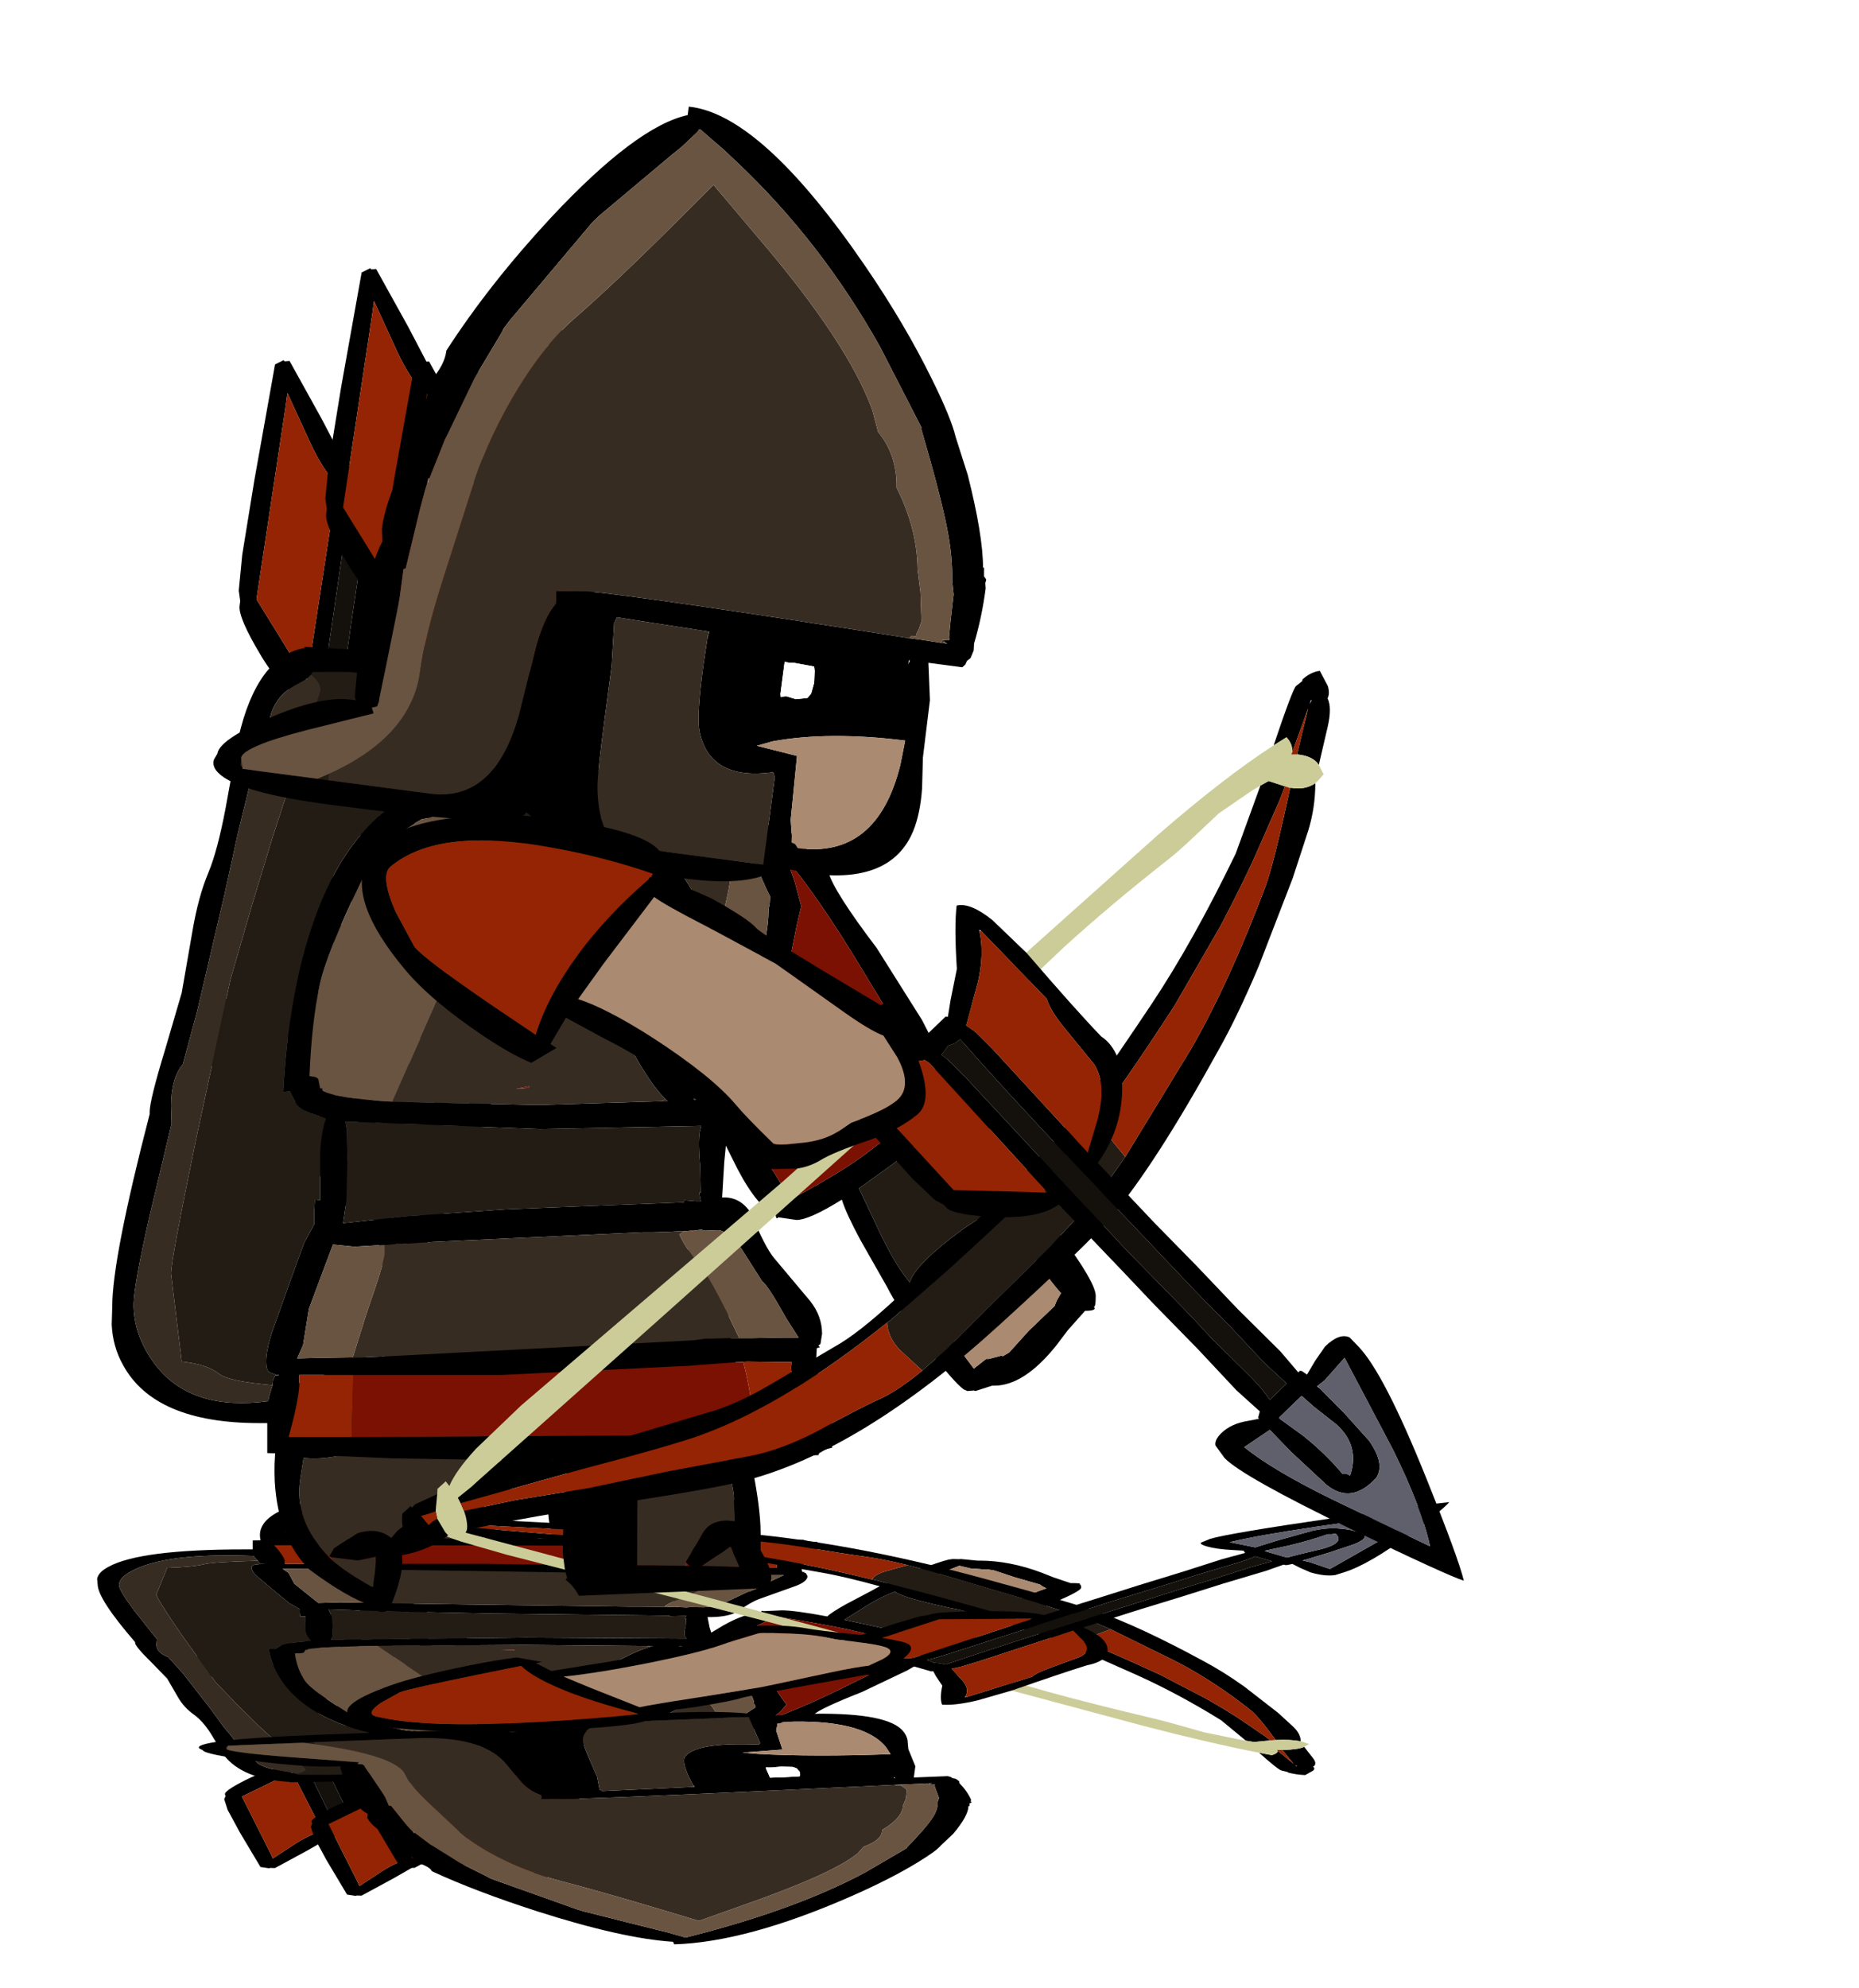 <?xml version="1.0" encoding="UTF-8" standalone="no"?>
<svg xmlns:ffdec="https://www.free-decompiler.com/flash" xmlns:xlink="http://www.w3.org/1999/xlink" ffdec:objectType="frame" height="185.9px" width="173.9px" xmlns="http://www.w3.org/2000/svg">
  <g transform="matrix(1.0, 0.0, 0.0, 1.0, 48.4, 144.85)">
    <filter id="filter0">
      <feOffset dx="3.536" dy="3.535" in="SourceGraphic" result="filterResult0"/>
      <feColorMatrix in="filterResult0" result="filterResult1" type="matrix" values="0 0 0 0 0.0,0 0 0 0 0.0,0 0 0 0 0.0,0 0 0 1 0"/>
      <feColorMatrix in="filterResult1" result="filterResult2" type="matrix" values="1 0 0 0 0,0 1 0 0 0,0 0 1 0 0,0 0 0 0.297 0"/>
    </filter>
    <use ffdec:characterId="345" filter="url(#filter0)" height="160.5" id="shadowMC" transform="matrix(1.0, 0.0, 0.0, -0.3, -48.4, 41.053)" width="169.0" xlink:href="#sprite0"/>
    <use ffdec:characterId="201" height="34.0" transform="matrix(1.0, 0.0, 0.0, 1.0, -22.7, -28.1)" width="46.45" xlink:href="#shape0"/>
    <use ffdec:characterId="202" height="88.5" transform="matrix(-0.738, -0.096, 0.129, -0.99, -14.465, -21.102)" width="27.5" xlink:href="#shape1"/>
    <use ffdec:characterId="202" height="88.5" transform="matrix(-0.738, -0.096, 0.129, -0.99, -6.365, -29.702)" width="27.5" xlink:href="#shape1"/>
    <use ffdec:characterId="202" height="88.5" transform="matrix(-0.738, -0.096, 0.129, -0.99, -1.415, -21.052)" width="27.5" xlink:href="#shape1"/>
    <use ffdec:characterId="327" height="76.1" transform="matrix(1.0, 0.0, 0.0, 1.0, -37.95, -84.35)" width="92.05" xlink:href="#shape2"/>
    <use ffdec:characterId="346" height="15.05" transform="matrix(1.0, 0.0, 0.0, 1.0, -39.25, 3.45)" width="126.75" xlink:href="#shape6"/>
    <use ffdec:characterId="328" height="71.65" transform="matrix(0.991, 0.131, -0.131, 0.991, -19.693, -139.6)" width="69.5" xlink:href="#shape3"/>
    <use ffdec:characterId="329" height="117.95" transform="matrix(0.672, 0.738, -0.738, 0.672, 74.726, -82.475)" width="25.6" xlink:href="#shape4"/>
    <use ffdec:characterId="202" height="88.5" transform="matrix(-0.585, 0.564, -0.626, -0.648, 96.722, -4.908)" width="27.5" xlink:href="#shape1"/>
    <use ffdec:characterId="298" height="51.75" transform="matrix(0.765, -0.642, 0.642, 0.765, -17.258, -62.203)" width="32.7" xlink:href="#shape5"/>
  </g>
  <defs>
    <g id="sprite0" transform="matrix(1.0, 0.0, 0.0, 1.0, 43.5, 144.85)">
      <use ffdec:characterId="201" height="34.0" transform="matrix(1.0, 0.0, 0.0, 1.0, -22.7, -28.1)" width="46.45" xlink:href="#shape0"/>
      <use ffdec:characterId="202" height="88.5" transform="matrix(-0.738, -0.096, 0.129, -0.99, -14.465, -21.102)" width="27.5" xlink:href="#shape1"/>
      <use ffdec:characterId="202" height="88.5" transform="matrix(-0.738, -0.096, 0.129, -0.99, -6.365, -29.702)" width="27.5" xlink:href="#shape1"/>
      <use ffdec:characterId="202" height="88.5" transform="matrix(-0.738, -0.096, 0.129, -0.99, -1.415, -21.052)" width="27.5" xlink:href="#shape1"/>
      <use ffdec:characterId="327" height="76.1" transform="matrix(1.0, 0.0, 0.0, 1.0, -37.95, -84.35)" width="92.05" xlink:href="#shape2"/>
      <use ffdec:characterId="328" height="71.65" transform="matrix(0.991, 0.131, -0.131, 0.991, -19.693, -139.6)" width="69.5" xlink:href="#shape3"/>
      <use ffdec:characterId="329" height="117.95" transform="matrix(0.672, 0.738, -0.738, 0.672, 74.726, -82.475)" width="25.6" xlink:href="#shape4"/>
      <use ffdec:characterId="202" height="88.5" transform="matrix(-0.585, 0.564, -0.626, -0.648, 96.722, -4.908)" width="27.5" xlink:href="#shape1"/>
      <use ffdec:characterId="298" height="51.75" transform="matrix(0.765, -0.642, 0.642, 0.765, -17.258, -62.203)" width="32.7" xlink:href="#shape5"/>
    </g>
    <g id="shape0" transform="matrix(1.0, 0.0, 0.0, 1.0, 29.45, 30.75)">
      <path d="M9.0 -1.05 L5.85 -1.1 4.45 -1.1 4.5 -15.45 11.75 -16.5 12.45 -16.6 12.5 -14.45 Q12.55 -13.2 12.95 -11.05 L13.5 -7.7 13.6 -5.2 Q11.5 -5.55 10.65 -4.2 L9.0 -1.4 9.0 -1.05 M-24.4 -1.9 Q-27.7 -5.3 -27.05 -9.25 L-26.75 -11.15 Q-23.95 -10.75 -18.35 -12.85 -13.25 -14.75 -12.4 -15.5 L-12.3 -15.4 -10.45 -13.35 Q-9.0 -11.9 -7.65 -11.35 L-9.6 -10.0 Q-10.1 -9.5 -11.9 -8.3 L-14.2 -6.7 Q-14.7 -6.2 -16.05 -5.45 -17.55 -4.75 -18.0 -4.3 L-18.55 -3.65 Q-19.8 -4.7 -21.7 -4.1 L-23.9 -2.7 -24.35 -1.95 -24.4 -1.9 M10.5 -1.05 L13.2 -2.85 14.0 -0.95 10.5 -1.05 M-24.15 -1.65 L-24.15 -1.85 -21.65 -1.55 -20.0 -1.9 Q-19.95 -1.05 -20.2 0.4 L-20.4 0.9 Q-23.2 -0.7 -24.15 -1.65" fill="#372c22" fill-rule="evenodd" stroke="none"/>
      <path d="M12.95 -26.5 Q12.9 -23.45 13.5 -20.7 13.9 -18.95 14.5 -17.65 14.4 -14.35 15.15 -10.65 16.0 -6.45 16.0 -4.15 L16.0 -2.5 16.2 -2.15 Q17.0 -0.8 17.0 0.1 L16.85 1.0 14.95 1.1 -1.0 1.75 Q-1.45 0.85 -2.25 0.25 L-2.1 0.1 -2.3 -0.65 -2.5 -2.2 Q-2.5 -7.45 -1.75 -12.35 L-2.0 -12.1 Q-3.15 -10.95 -10.25 -6.35 L-13.55 -3.65 Q-15.4 -2.4 -17.55 -2.05 -17.3 -0.3 -18.75 3.05 -19.45 3.55 -20.45 2.85 L-20.45 2.65 Q-22.7 1.9 -26.2 -0.7 -29.15 -3.65 -29.45 -8.95 -29.6 -12.5 -28.75 -14.35 L-28.7 -15.0 -28.6 -15.4 -28.85 -15.65 -28.6 -15.7 -28.15 -17.65 -26.9 -18.3 -26.3 -18.3 -24.75 -18.95 -22.7 -19.4 Q-19.2 -20.1 -17.0 -22.3 L-15.95 -22.65 Q-12.55 -25.45 -9.55 -26.65 -3.2 -29.1 1.3 -24.6 L1.55 -24.35 Q3.4 -28.25 5.9 -29.95 8.6 -31.75 10.8 -29.6 L12.95 -26.5 M9.0 -1.4 L10.65 -4.2 Q11.5 -5.55 13.6 -5.2 L13.5 -7.7 12.95 -11.05 Q12.55 -13.2 12.5 -14.45 L12.45 -16.6 11.75 -16.5 4.5 -15.45 4.45 -1.1 5.85 -1.1 9.0 -1.05 9.05 -1.05 9.35 -1.05 9.0 -1.4 M10.5 -1.05 L14.0 -0.95 13.2 -2.85 10.5 -1.05 M-12.4 -15.5 Q-13.25 -14.75 -18.35 -12.85 -23.95 -10.75 -26.75 -11.15 L-27.05 -9.25 Q-27.7 -5.3 -24.4 -1.9 L-24.15 -1.65 Q-23.2 -0.7 -20.4 0.9 -20.35 0.85 -20.25 0.95 L-20.2 0.4 Q-19.95 -1.05 -20.0 -1.9 L-21.65 -1.55 -24.15 -1.85 Q-24.25 -1.85 -24.35 -1.95 L-23.9 -2.7 -21.7 -4.1 Q-19.8 -4.7 -18.55 -3.65 L-18.0 -4.3 Q-17.55 -4.75 -16.05 -5.45 -14.7 -6.2 -14.2 -6.7 L-11.9 -8.3 Q-10.1 -9.5 -9.6 -10.0 L-7.65 -11.35 Q-9.0 -11.9 -10.45 -13.35 L-12.3 -15.4 -12.35 -15.55 -12.4 -15.5" fill="#000000" fill-rule="evenodd" stroke="none"/>
      <path d="M9.0 -1.05 L9.0 -1.4 9.05 -1.05 9.0 -1.05" fill="#5b6171" fill-rule="evenodd" stroke="none"/>
    </g>
    <g id="shape1" transform="matrix(1.0, 0.0, 0.0, 1.0, 13.75, 44.25)">
      <path d="M-3.2 -19.55 L-3.2 -19.6 -3.25 -23.1 -3.1 -26.95 Q-2.6 -29.85 -0.75 -30.25 3.5 -30.5 3.95 -27.2 L4.25 -22.2 4.25 -19.0 7.75 -18.45 Q7.25 -22.15 4.7 -28.55 L0.3 -39.25 Q-2.05 -35.85 -4.35 -29.4 L-7.7 -19.0 -4.25 -19.25 -3.2 -19.15 -3.15 -19.15 -3.2 -19.55 M1.45 -27.75 L1.25 -28.2 Q-1.95 -26.7 -1.7 -23.4 L-1.25 -20.45 -1.1 -18.75 2.45 -18.75 2.55 -18.85 1.95 -21.9 Q1.55 -24.75 1.75 -27.5 L1.45 -27.75 M5.45 -32.3 Q10.25 -20.5 10.25 -17.85 L10.0 -16.25 Q9.65 -15.75 8.5 -15.75 6.95 -15.75 5.35 -16.75 L4.25 -17.4 4.25 -17.25 3.6 -16.9 3.85 -13.65 3.75 -7.75 3.8 -1.2 3.75 3.5 3.7 13.05 Q6.45 13.4 9.8 16.55 13.25 19.8 13.25 20.9 L13.25 21.35 13.6 22.3 13.75 25.65 13.45 32.75 12.75 43.75 11.75 44.25 11.6 44.15 11.0 44.25 6.05 39.25 2.1 35.05 1.75 35.25 -1.95 35.25 -2.1 35.1 -2.1 35.05 -3.65 36.1 -6.7 38.0 Q-9.9 41.4 -11.75 42.75 -13.15 42.0 -13.55 39.05 L-13.75 34.15 Q-13.25 26.3 -13.25 22.55 -13.9 19.85 -10.6 16.95 -7.4 14.1 -2.85 13.35 L-2.75 4.75 -2.8 -1.45 -2.75 -7.7 -2.9 -13.9 -2.7 -16.75 -2.95 -16.75 -3.1 -16.9 -3.25 -17.55 -5.05 -17.1 -7.0 -16.75 Q-9.3 -16.75 -9.75 -17.85 L-9.75 -19.15 Q-9.75 -22.95 -4.9 -33.75 -1.05 -42.3 0.25 -44.25 1.15 -42.8 5.45 -32.3 M1.85 -16.75 L-0.85 -16.75 -0.65 -13.65 -0.75 -7.75 Q-0.65 -5.45 -0.7 -1.2 L-0.75 3.5 -0.85 15.2 Q-1.0 26.05 -1.35 32.5 L-0.55 32.6 0.2 32.9 0.9 32.75 1.45 32.7 1.3 31.9 1.25 29.4 1.75 4.75 1.7 -1.45 Q1.65 -5.2 1.75 -7.7 L1.6 -13.9 Q1.6 -15.55 1.85 -16.75 M3.85 14.9 L3.65 14.75 3.65 15.2 3.1 32.95 3.25 33.5 Q5.0 34.45 7.05 36.85 L10.75 41.25 10.75 40.15 11.25 21.8 11.25 21.7 8.35 19.05 3.85 14.9 M-11.6 39.2 Q-10.2 37.15 -7.4 35.5 L-2.95 33.1 -3.2 31.9 -3.25 29.4 -2.85 14.85 -5.8 16.35 Q-9.95 18.45 -10.45 21.05 L-10.85 25.4 Q-11.05 28.05 -11.75 29.3 L-11.75 39.05 -11.7 39.3 -11.6 39.2" fill="#000000" fill-rule="evenodd" stroke="none"/>
      <path d="M-3.2 -19.15 L-4.25 -19.25 -7.7 -19.0 -4.35 -29.4 Q-2.05 -35.85 0.3 -39.25 L4.7 -28.55 Q7.25 -22.15 7.75 -18.45 L4.25 -19.0 4.25 -22.2 3.95 -27.2 Q3.5 -30.5 -0.75 -30.25 -2.6 -29.85 -3.1 -26.95 L-3.25 -23.1 -3.2 -19.6 -3.2 -19.55 -3.2 -19.15 M1.45 -27.75 L1.75 -27.5 Q1.55 -24.75 1.95 -21.9 L2.55 -18.85 2.45 -18.75 -1.1 -18.75 -1.25 -20.45 -1.7 -23.4 Q-1.95 -26.7 1.25 -28.2 L1.45 -27.75" fill="#60606c" fill-rule="evenodd" stroke="none"/>
      <path d="M1.85 -16.75 Q1.6 -15.55 1.6 -13.9 L1.75 -7.7 Q1.65 -5.2 1.7 -1.45 L1.75 4.75 1.25 29.4 1.3 31.9 1.45 32.7 0.9 32.75 0.2 32.9 -0.55 32.6 -1.35 32.5 Q-1.0 26.05 -0.85 15.2 L-0.75 3.5 -0.7 -1.2 Q-0.65 -5.45 -0.75 -7.75 L-0.65 -13.65 -0.85 -16.75 1.85 -16.75" fill="#14100c" fill-rule="evenodd" stroke="none"/>
      <path d="M3.65 15.2 L3.85 14.9 8.35 19.05 11.25 21.7 11.25 21.8 10.75 40.15 10.75 41.25 7.05 36.85 Q5.0 34.45 3.25 33.5 L3.1 32.95 3.65 15.2 M-11.75 39.05 L-11.75 29.3 Q-11.05 28.05 -10.85 25.4 L-10.45 21.05 Q-9.95 18.45 -5.8 16.35 L-2.85 14.85 -3.25 29.4 -3.2 31.9 -2.95 33.1 -7.4 35.5 Q-10.2 37.15 -11.6 39.2 L-11.75 39.05" fill="#942403" fill-rule="evenodd" stroke="none"/>
    </g>
    <g id="shape2" transform="matrix(1.0, 0.0, 0.0, 1.0, 46.0, 38.05)">
      <path d="M2.45 -26.0 L6.45 -25.95 7.35 -25.75 9.85 -24.45 15.25 -21.35 Q16.2 -21.75 17.85 -20.4 L21.05 -16.95 Q21.6 -15.1 25.55 -9.9 L29.8 -3.15 32.75 2.6 33.4 3.2 33.75 3.25 Q34.0 3.35 34.05 3.95 L35.7 6.3 39.05 12.05 42.7 16.9 Q46.05 21.4 46.05 22.65 46.05 23.8 45.85 23.65 46.25 24.05 45.05 24.05 L43.45 25.85 42.35 27.3 Q39.35 31.05 36.55 31.05 L36.35 31.05 34.8 31.55 34.65 31.5 34.05 31.55 33.7 31.4 Q32.75 30.7 30.3 27.5 27.4 23.6 26.55 21.85 L24.05 17.45 Q22.7 14.95 22.3 13.65 19.25 15.55 18.05 15.55 L16.35 15.3 Q16.15 15.6 16.1 15.0 14.5 14.5 12.55 10.8 L11.45 8.6 11.3 10.15 11.1 13.45 Q12.75 13.35 13.75 14.85 15.15 18.15 15.95 19.1 L19.35 23.15 Q20.45 24.55 20.45 26.2 L20.3 27.15 20.1 27.3 20.25 27.45 19.95 27.55 19.95 27.65 19.9 28.5 19.7 28.85 Q20.55 30.95 21.55 35.45 L21.55 36.2 21.35 36.6 21.4 36.85 20.55 37.05 20.4 37.25 Q20.2 37.25 20.1 37.55 L-7.2 38.05 -19.7 37.85 -31.45 37.35 -31.45 35.45 -31.45 34.55 -32.2 34.55 Q-42.0 34.55 -44.95 29.1 -45.9 27.4 -46.0 25.35 L-45.95 23.65 Q-45.95 19.15 -42.45 5.65 L-42.45 5.45 Q-42.45 4.35 -41.0 -0.4 L-39.45 -5.7 -38.45 -11.45 Q-37.9 -14.7 -36.95 -16.95 -36.1 -19.0 -35.35 -22.95 L-34.15 -29.55 Q-32.4 -37.15 -27.95 -37.95 L-27.95 -38.05 -18.85 -37.55 Q-6.95 -36.45 -6.95 -32.15 L-7.35 -29.5 -7.85 -26.9 -6.45 -26.95 -6.35 -27.2 -4.35 -27.0 -3.95 -26.95 -4.0 -26.9 2.45 -26.0 M13.45 -5.4 Q15.45 -10.1 15.45 -13.6 L15.5 -13.75 15.55 -14.05 15.6 -14.7 Q15.25 -15.35 14.85 -16.3 L14.35 -17.5 13.35 -20.0 13.15 -20.2 13.0 -20.35 12.9 -20.4 12.0 -21.0 11.65 -21.2 11.3 -21.4 10.55 -21.75 10.3 -21.9 9.7 -22.15 9.0 -22.4 8.35 -22.65 7.7 -22.85 7.6 -22.85 7.5 -22.9 7.1 -23.0 6.65 -23.1 6.15 -23.25 Q5.85 -22.95 5.2 -22.95 L5.15 -22.95 5.35 -22.3 4.05 -22.45 3.1 -22.35 3.0 -23.1 1.75 -23.25 2.9 -22.25 Q5.85 -19.5 8.65 -14.65 L10.6 -11.0 13.2 -5.3 13.3 -5.05 13.45 -5.4 M18.4 -16.6 L17.2 -18.05 17.9 -16.05 18.5 -13.8 18.1 -12.1 17.55 -9.35 17.1 -7.7 16.6 -7.5 15.45 -4.15 15.25 -3.55 15.3 -3.5 Q14.3 -1.7 14.1 0.35 L13.95 1.25 14.05 2.05 13.75 3.55 13.3 5.05 12.45 6.0 13.25 6.9 14.55 9.05 16.05 11.25 17.5 13.65 19.4 12.6 Q23.35 10.4 25.6 8.55 L29.65 5.65 31.85 4.1 Q29.3 0.6 23.7 -8.7 20.8 -13.45 18.4 -16.6 M8.65 4.3 L11.1 4.05 11.55 3.3 11.55 3.15 Q11.4 2.5 11.55 2.1 L11.85 1.5 12.0 -0.2 12.25 -1.6 Q11.2 -2.8 9.85 -6.15 L9.35 -7.4 7.05 -12.9 1.65 -20.05 Q-1.9 -24.35 -3.65 -23.45 L-3.8 -23.7 -3.85 -23.85 -6.8 -24.15 -7.15 -24.2 -7.3 -24.2 -8.45 -24.2 -10.05 -24.1 -11.75 -23.95 -12.35 -23.9 -11.95 -23.7 -11.9 -23.7 Q-9.6 -22.55 -6.85 -19.0 L-1.2 -11.15 3.35 -3.5 Q5.1 -0.45 6.8 1.75 L8.55 3.85 8.45 4.3 8.65 4.3 M42.8 22.4 Q41.0 20.4 38.3 15.85 L36.55 17.05 34.1 19.3 32.0 21.0 29.7 22.9 34.65 29.45 35.8 28.55 36.05 28.55 37.2 28.25 37.25 28.25 37.35 28.3 37.95 27.95 39.8 25.9 42.2 23.6 42.4 23.1 42.8 22.4 M25.3 15.55 Q26.85 18.95 28.05 20.6 L28.65 21.4 Q29.05 19.95 32.45 17.3 35.3 15.05 37.4 14.4 L37.05 13.75 32.85 5.75 27.1 10.3 23.9 12.6 25.3 15.55 M5.4 4.45 L6.0 4.45 5.8 4.25 Q4.35 2.85 2.4 -0.8 L-2.2 -9.4 Q-7.3 -16.45 -11.1 -20.65 L-13.45 -23.15 -13.45 -23.25 -13.45 -23.65 -13.75 -23.55 -14.6 -23.05 -14.85 -22.8 Q-15.75 -22.1 -16.9 -21.95 L-16.95 -21.95 Q-20.95 -19.75 -22.65 -16.15 -25.95 -9.3 -26.55 -6.4 -27.3 -2.9 -27.5 2.1 -26.65 2.15 -26.65 2.5 L-26.5 3.25 -26.3 3.45 Q-25.15 4.15 -19.75 4.5 L-6.05 4.8 5.4 4.45 M9.0 7.35 L9.15 6.75 -5.95 7.05 -24.15 6.35 -24.0 7.2 -23.95 9.8 -24.05 13.75 -24.35 15.85 -18.4 15.2 -9.05 14.55 7.55 13.9 7.55 13.7 8.7 13.8 9.15 13.8 9.1 13.75 8.95 13.0 9.1 13.0 9.05 10.55 Q8.85 8.45 9.0 7.35 M7.55 16.6 L7.0 16.6 6.3 16.65 4.7 16.7 3.75 16.7 -15.9 17.6 -18.9 17.8 -19.4 17.8 -20.45 17.9 -20.75 17.9 -23.3 18.05 -25.3 17.85 -26.15 20.1 -27.55 23.85 -28.1 27.25 -28.65 28.5 -26.75 28.45 -23.65 28.4 -23.5 28.4 -23.45 28.4 -22.45 28.4 -21.45 28.35 -20.15 28.3 7.6 26.85 8.45 26.8 9.55 26.65 10.05 26.65 11.8 26.6 12.7 26.6 14.05 26.6 16.95 26.55 17.05 26.55 17.8 26.55 18.25 26.55 17.1 24.75 Q15.35 21.6 14.85 21.3 L12.85 18.15 Q11.95 16.75 10.8 16.5 L9.45 16.55 9.15 16.45 8.45 16.55 8.15 16.55 7.55 16.6 M13.95 35.65 L16.55 35.55 19.35 35.55 18.55 33.3 Q17.55 30.05 17.55 29.4 L17.6 28.85 13.45 28.8 12.5 28.85 9.1 29.1 7.9 29.2 6.75 29.25 -9.55 30.05 -23.4 30.05 -28.45 30.05 -28.45 30.55 -28.45 30.85 -28.45 31.05 -28.45 31.1 Q-28.6 32.8 -29.45 35.85 L-23.5 35.85 13.95 35.65 M-26.5 13.65 L-26.5 9.25 Q-26.4 7.3 -25.95 6.05 L-27.45 5.55 Q-28.5 5.1 -28.75 4.65 L-29.35 3.5 -29.95 3.6 Q-29.5 -5.15 -27.35 -11.65 -23.8 -22.5 -15.95 -25.15 L-15.7 -25.3 -15.3 -25.45 Q-13.1 -26.45 -9.9 -26.75 L-9.95 -27.65 -9.45 -29.85 Q-8.95 -31.45 -8.95 -32.1 -8.95 -33.6 -11.55 -34.2 L-23.65 -35.7 -27.2 -35.7 -27.65 -35.15 -27.8 -35.05 -27.95 -34.95 -28.75 -34.5 Q-30.7 -33.5 -31.2 -31.4 -31.45 -30.2 -32.05 -28.5 L-32.95 -25.7 -34.2 -20.6 -35.45 -14.9 -38.0 -4.0 -39.35 1.0 Q-40.45 2.3 -40.45 4.9 L-40.4 6.55 -40.95 8.85 -42.5 15.35 Q-43.9 21.55 -43.95 23.35 L-43.95 23.45 -43.95 23.6 -43.95 23.7 Q-43.85 26.65 -41.8 29.25 -38.45 33.45 -31.35 32.5 L-31.3 32.15 -30.95 31.0 -30.95 30.95 -30.9 30.5 -30.7 30.1 -30.4 30.1 -30.35 30.05 -30.65 30.05 -30.7 30.0 -31.25 29.8 Q-31.55 29.6 -31.55 28.8 -31.55 27.5 -30.75 25.35 L-29.4 21.55 -28.0 17.7 -27.05 15.95 -27.05 14.7 -27.0 13.65 -26.9 13.65 -26.5 13.7 -26.5 13.65" fill="#000000" fill-rule="evenodd" stroke="none"/>
      <path d="M-11.9 -23.7 L-11.95 -23.7 -11.75 -23.95 -11.9 -23.7 M-26.5 13.65 L-26.5 13.7 -26.9 13.65 -26.5 13.65 M-27.65 -35.15 L-27.2 -35.7 -27.35 -35.45 -27.65 -35.15" fill="#14100c" fill-rule="evenodd" stroke="none"/>
      <path d="M2.9 -22.25 L1.75 -23.25 3.0 -23.1 3.1 -22.35 2.9 -22.25 M-6.8 -24.15 L-3.85 -23.85 -3.8 -23.7 -3.65 -23.45 Q-1.9 -24.35 1.65 -20.05 L7.05 -12.9 9.35 -7.4 9.85 -6.15 Q11.2 -2.8 12.25 -1.6 L12.0 -0.2 11.85 1.5 11.55 2.1 Q11.4 2.5 11.55 3.15 L11.55 3.3 11.1 4.05 8.65 4.3 8.55 3.85 6.8 1.75 Q5.1 -0.45 3.35 -3.5 L-1.2 -11.15 -6.85 -19.0 Q-9.6 -22.55 -11.9 -23.7 L-11.75 -23.95 -11.95 -23.7 -12.35 -23.9 -11.75 -23.95 -10.05 -24.1 -8.45 -24.2 -7.3 -24.2 -7.15 -24.2 -6.95 -24.15 -6.8 -24.15 M25.3 15.55 L23.9 12.6 27.1 10.3 32.85 5.75 37.05 13.75 37.4 14.4 Q35.3 15.05 32.45 17.3 29.05 19.95 28.65 21.4 L28.05 20.6 Q26.85 18.95 25.3 15.55 M5.4 4.45 L5.8 4.25 6.0 4.45 5.4 4.45 M9.0 7.35 Q8.85 8.45 9.05 10.55 L9.1 13.0 8.95 13.0 9.1 13.75 9.15 13.8 8.7 13.8 7.55 13.7 7.55 13.9 -9.05 14.55 -18.4 15.2 -24.35 15.85 -24.05 13.75 -23.95 9.8 -24.0 7.2 -24.15 6.35 -5.95 7.05 9.15 6.75 9.0 7.35 M-27.2 -35.7 L-23.65 -35.7 -11.55 -34.2 Q-8.95 -33.6 -8.95 -32.1 -8.95 -31.45 -9.45 -29.85 L-9.95 -27.65 -9.9 -26.75 Q-13.1 -26.45 -15.3 -25.45 L-15.7 -25.3 -15.95 -25.15 Q-23.8 -22.5 -27.35 -11.65 -29.5 -5.15 -29.95 3.6 L-29.35 3.5 -28.75 4.65 Q-28.5 5.1 -27.45 5.55 L-25.95 6.05 Q-26.4 7.3 -26.5 9.25 L-26.5 13.65 -26.9 13.65 -27.0 13.65 -27.05 14.7 -27.05 15.95 -28.0 17.7 -29.4 21.55 -30.75 25.35 Q-31.55 27.5 -31.55 28.8 -31.55 29.6 -31.25 29.8 L-30.7 30.0 -30.65 30.05 -30.35 30.05 -30.4 30.1 -30.7 30.1 -30.9 30.5 -30.95 30.95 -30.95 31.0 Q-35.05 30.65 -35.95 29.95 -37.05 29.05 -39.45 28.8 L-40.45 20.55 Q-40.45 19.35 -38.15 8.2 L-34.9 -6.9 -32.95 -13.65 -30.9 -20.4 -28.35 -28.2 -26.45 -33.95 Q-26.45 -34.8 -27.35 -35.45 L-27.2 -35.7 M-13.75 -23.55 L-13.45 -23.65 -13.45 -23.25 -13.75 -23.55" fill="#221c15" fill-rule="evenodd" stroke="none"/>
      <path d="M12.0 -21.0 L12.05 -18.4 Q12.05 -15.8 10.6 -11.0 L8.65 -14.65 Q5.85 -19.5 2.9 -22.25 L3.1 -22.35 4.05 -22.45 5.35 -22.3 5.15 -22.95 5.2 -22.95 Q5.85 -22.95 6.15 -23.25 L6.65 -23.1 7.1 -23.0 7.5 -22.9 7.6 -22.85 7.7 -22.85 8.35 -22.65 9.0 -22.4 9.7 -22.15 10.3 -21.9 10.55 -21.75 11.3 -21.4 11.65 -21.2 12.0 -21.0 M13.2 -5.3 L13.45 -5.4 13.3 -5.05 13.2 -5.3 M8.65 4.3 L8.45 4.3 8.55 3.85 8.65 4.3 M5.8 4.25 L5.4 4.45 -6.05 4.8 -19.75 4.5 -14.9 -6.5 Q-10.95 -15.5 -10.95 -18.1 -10.95 -20.1 -11.1 -20.65 -7.3 -16.45 -2.2 -9.4 L2.4 -0.8 Q4.35 2.85 5.8 4.25 M7.55 16.6 L7.1 16.9 Q7.75 18.3 8.85 19.55 9.65 20.45 11.55 24.2 L12.7 26.6 11.8 26.6 10.05 26.65 9.55 26.65 8.45 26.8 7.6 26.85 -20.15 28.3 -21.45 28.35 -22.45 28.4 -23.45 28.4 -22.15 24.25 Q-20.4 19.25 -20.45 18.55 L-20.45 17.9 -19.4 17.8 -18.9 17.8 -15.9 17.6 3.75 16.7 4.7 16.7 6.3 16.65 7.0 16.6 7.55 16.6 M-30.95 31.0 L-31.3 32.15 -31.35 32.5 Q-38.45 33.45 -41.8 29.25 -43.85 26.65 -43.95 23.7 L-43.95 23.6 -43.95 23.45 -43.95 23.35 Q-43.9 21.55 -42.5 15.35 L-40.95 8.85 -40.4 6.55 -40.45 4.9 Q-40.45 2.3 -39.35 1.0 L-38.0 -4.0 -35.45 -14.9 -34.2 -20.6 -32.95 -25.7 -32.05 -28.5 Q-31.45 -30.2 -31.2 -31.4 -30.7 -33.5 -28.75 -34.5 L-27.95 -34.95 -27.8 -35.05 -27.65 -35.15 -27.35 -35.45 Q-26.45 -34.8 -26.45 -33.95 L-28.35 -28.2 -30.9 -20.4 -32.95 -13.65 -34.9 -6.9 -38.15 8.2 Q-40.45 19.35 -40.45 20.55 L-39.45 28.8 Q-37.05 29.05 -35.95 29.95 -35.05 30.65 -30.95 31.0 M-6.95 3.05 L-8.2 3.3 -7.0 3.2 -6.95 3.05" fill="#372c22" fill-rule="evenodd" stroke="none"/>
      <path d="M42.8 22.4 L42.4 23.1 42.2 23.6 39.8 25.9 37.95 27.95 37.35 28.3 37.25 28.25 37.2 28.25 36.05 28.55 35.8 28.55 34.65 29.45 29.7 22.9 32.0 21.0 34.1 19.3 36.55 17.05 38.3 15.85 Q41.0 20.4 42.8 22.4" fill="#aa8a71" fill-rule="evenodd" stroke="none"/>
      <path d="M12.0 -21.0 L12.9 -20.4 13.0 -20.35 13.15 -20.2 13.35 -20.0 14.35 -17.5 14.85 -16.3 Q15.25 -15.35 15.6 -14.7 L15.55 -14.05 15.5 -13.75 15.45 -13.6 Q15.45 -10.1 13.45 -5.4 L13.2 -5.3 10.6 -11.0 Q12.05 -15.8 12.05 -18.4 L12.0 -21.0 M-11.1 -20.65 Q-10.95 -20.1 -10.95 -18.1 -10.95 -15.5 -14.9 -6.5 L-19.75 4.5 Q-25.15 4.15 -26.3 3.45 L-26.3 3.25 -26.5 3.25 -26.65 2.5 Q-26.65 2.15 -27.5 2.1 -27.3 -2.9 -26.55 -6.4 -25.95 -9.3 -22.65 -16.15 -20.95 -19.75 -16.95 -21.95 L-16.9 -21.95 Q-15.75 -22.1 -14.85 -22.8 L-14.6 -23.05 -13.75 -23.55 -13.45 -23.25 -13.45 -23.15 -11.1 -20.65 M12.7 26.6 L11.55 24.2 Q9.65 20.45 8.85 19.55 7.75 18.3 7.1 16.9 L7.55 16.6 8.15 16.55 8.25 16.65 8.45 16.55 9.15 16.45 9.45 16.55 10.8 16.5 Q11.95 16.75 12.85 18.15 L14.85 21.3 Q15.35 21.6 17.1 24.75 L18.25 26.55 17.8 26.55 17.05 26.55 16.95 26.55 14.05 26.6 12.7 26.6 M-20.45 17.9 L-20.45 18.55 Q-20.4 19.25 -22.15 24.25 L-23.45 28.4 -23.5 28.4 -23.65 28.4 -26.75 28.45 -28.65 28.5 -28.1 27.25 -27.55 23.85 -26.15 20.1 -25.3 17.85 -23.3 18.05 -20.75 17.9 -20.45 17.9" fill="#695441" fill-rule="evenodd" stroke="none"/>
      <path d="M18.4 -16.6 Q20.8 -13.45 23.7 -8.7 29.3 0.6 31.85 4.1 L29.65 5.65 25.6 8.55 Q23.35 10.4 19.4 12.6 L17.5 13.65 16.05 11.25 14.55 9.05 13.25 6.9 12.45 6.0 13.3 5.05 13.75 3.55 14.05 2.05 13.95 1.25 14.1 0.35 Q14.3 -1.7 15.3 -3.5 L15.25 -3.55 15.45 -4.15 16.6 -7.5 17.1 -7.7 17.55 -9.35 18.1 -12.1 18.5 -13.8 17.9 -16.05 17.2 -18.05 18.4 -16.6 M-7.15 -24.2 L-6.8 -24.15 -6.95 -24.15 -7.15 -24.2 M12.5 28.85 L13.1 28.85 13.15 29.1 Q13.8 31.7 14.05 34.4 L13.95 35.65 -23.5 35.85 -23.55 35.4 -23.45 32.3 -23.4 30.05 -9.55 30.05 6.75 29.25 7.9 29.2 9.1 29.1 12.5 28.85 M-6.95 3.05 L-7.0 3.2 -8.2 3.3 -6.95 3.05" fill="#7b1102" fill-rule="evenodd" stroke="none"/>
      <path d="M8.45 16.55 L8.25 16.65 8.15 16.55 8.45 16.55 M12.5 28.85 L13.45 28.8 17.6 28.85 17.55 29.4 Q17.55 30.05 18.55 33.3 L19.35 35.55 16.55 35.55 13.95 35.65 14.05 34.4 Q13.8 31.7 13.15 29.1 L13.1 28.85 12.5 28.85 M-23.5 35.85 L-29.45 35.85 Q-28.6 32.8 -28.45 31.1 L-28.45 31.05 -28.45 30.85 -28.45 30.55 -28.45 30.05 -23.4 30.05 -23.45 32.3 -23.55 35.4 -23.5 35.85" fill="#942403" fill-rule="evenodd" stroke="none"/>
    </g>
    <g id="shape3" transform="matrix(1.0, 0.0, 0.0, 1.0, 34.35, 43.55)">
      <path d="M31.85 2.8 L32.0 2.8 Q32.6 2.8 32.35 2.5 L32.3 1.15 32.25 -1.55 31.95 -2.8 Q31.7 -5.05 30.85 -7.55 29.85 -10.55 27.2 -16.55 L27.25 -16.6 22.4 -23.6 Q15.6 -32.7 6.7 -39.1 L5.45 -40.0 4.15 -40.85 3.4 -41.35 3.0 -41.6 2.95 -41.55 2.9 -41.5 2.85 -41.35 1.55 -39.75 0.65 -38.8 -5.3 -32.3 -5.85 -31.6 -12.3 -21.5 -12.7 -20.8 -12.75 -20.7 -12.75 -20.6 -12.8 -20.6 -12.8 -20.5 -14.85 -15.75 -16.85 -9.65 -17.8 -5.9 -17.85 -5.9 -17.9 -5.9 -17.95 -5.4 -18.05 -4.85 -18.3 -2.95 -18.9 2.75 -19.1 2.85 -19.1 4.85 -19.1 4.9 -19.1 5.0 -19.1 5.05 -19.1 5.15 -19.1 5.3 -19.1 5.35 -19.1 5.55 -19.2 7.2 -19.55 12.35 -19.6 13.05 -19.75 15.1 -19.75 15.45 -19.8 15.65 -19.85 15.9 -20.35 16.1 -20.3 16.15 -20.1 16.6 -26.05 18.95 Q-31.85 21.3 -31.85 22.35 L-31.85 22.45 -31.8 23.0 -31.7 23.15 -31.6 23.25 -31.6 23.35 -24.5 23.35 -23.5 23.35 -13.8 23.35 Q-7.8 23.3 -6.6 15.0 L-5.85 8.4 Q-5.45 5.55 -4.55 4.2 L-4.6 3.5 -4.7 3.0 -1.65 2.65 Q4.4 2.45 28.55 3.05 L28.6 3.1 28.65 3.05 29.8 3.05 31.65 3.1 31.85 3.1 32.25 3.1 31.95 2.95 31.85 2.8 M1.7 -43.55 Q8.5 -43.75 20.0 -30.95 24.4 -26.05 27.6 -21.25 29.85 -17.9 30.5 -16.2 L32.1 -12.8 Q34.25 -7.4 34.65 -4.4 L34.75 -4.4 34.85 -3.6 35.0 -3.45 35.1 -3.3 35.05 -3.0 35.15 -2.5 Q35.15 0.25 34.75 2.75 L34.8 3.4 34.6 4.15 34.3 4.45 34.2 4.8 33.95 5.1 30.75 5.1 31.35 8.55 31.4 13.95 31.7 16.8 Q31.85 19.2 31.4 20.9 30.0 26.1 22.4 26.1 L19.35 25.9 Q17.35 28.1 10.65 28.1 1.25 28.1 -0.1 25.85 L-0.4 25.1 -0.6 25.1 Q-2.95 25.1 -4.7 23.9 L-5.15 24.5 Q-7.25 25.6 -23.1 25.6 -31.8 25.6 -33.8 24.0 -34.45 23.5 -34.35 22.85 L-34.1 22.25 Q-34.1 20.95 -29.8 18.35 -25.25 15.6 -22.35 15.6 L-21.9 15.6 -22.05 15.3 -22.1 14.1 Q-22.35 8.25 -22.2 5.25 -22.05 2.25 -21.4 0.55 L-21.6 -0.65 Q-21.6 -3.2 -20.3 -7.1 L-20.3 -9.75 -19.8 -10.8 Q-19.0 -12.75 -18.85 -15.0 -17.8 -16.6 -17.8 -17.85 L-17.8 -17.95 Q-14.6 -24.7 -9.7 -31.6 -2.9 -41.1 1.7 -42.75 L1.7 -43.55 M29.0 5.1 L28.9 5.1 28.9 5.5 29.0 5.1 M18.0 9.95 L18.9 10.1 19.95 9.85 20.25 9.4 20.4 8.35 20.3 7.25 20.2 6.85 18.25 6.75 17.85 6.8 17.4 6.75 17.4 6.85 17.4 9.85 17.45 10.1 18.0 9.95 M20.9 23.9 Q28.4 23.9 29.4 14.9 L29.55 12.6 Q22.35 12.65 17.25 14.3 L15.85 14.9 19.7 15.35 19.9 21.35 20.2 22.85 20.25 23.45 20.6 23.55 20.9 23.9 M9.95 5.6 L10.05 4.9 9.95 4.9 1.3 4.7 1.15 5.15 1.1 5.2 1.4 9.25 1.4 14.45 Q1.4 19.2 1.55 20.55 2.05 24.3 3.95 25.85 L17.9 25.85 17.9 17.6 17.7 17.15 Q11.9 18.75 10.35 14.25 9.9 12.9 9.9 8.2 L9.95 5.6" fill="#000000" fill-rule="evenodd" stroke="none"/>
      <path d="M-31.85 22.35 L-31.6 23.25 -31.7 23.15 -31.8 23.0 -31.85 22.45 -31.85 22.35 M-23.5 22.75 Q-16.25 18.25 -16.3 12.0 -16.3 8.85 -15.35 3.45 L-13.8 -5.15 Q-13.1 -9.5 -11.2 -14.15 -9.05 -19.35 -6.4 -22.4 -2.95 -26.3 2.15 -32.95 L4.95 -36.6 9.85 -32.15 Q19.35 -23.6 22.45 -17.65 L23.25 -15.7 Q25.3 -13.8 25.65 -10.75 28.05 -7.25 28.6 -3.45 L29.15 -1.35 29.6 1.35 29.45 2.1 29.25 2.65 Q29.55 2.8 28.9 2.8 L28.85 2.8 28.65 3.05 28.55 3.05 Q4.4 2.45 -1.65 2.65 L-4.7 3.0 -4.6 3.5 -4.55 4.2 Q-5.45 5.55 -5.85 8.4 L-6.6 15.0 Q-7.8 23.3 -13.8 23.35 L-23.5 23.35 -23.5 22.75 M9.95 4.9 L9.95 5.6 9.9 8.2 Q9.9 12.9 10.35 14.25 11.9 18.75 17.7 17.15 L17.9 17.6 17.9 25.85 3.95 25.85 Q2.05 24.3 1.55 20.55 1.4 19.2 1.4 14.45 L1.4 9.25 1.1 5.2 1.15 5.15 1.3 4.7 9.95 4.9" fill="#372c22" fill-rule="evenodd" stroke="none"/>
      <path d="M-17.85 -5.55 L-18.05 -4.85 -17.95 -5.4 -17.85 -5.55 M31.95 2.95 L32.25 3.1 31.85 3.1 31.95 2.95" fill="#5b6171" fill-rule="evenodd" stroke="none"/>
      <path d="M20.9 23.9 L20.6 23.55 20.25 23.45 20.2 22.85 19.9 21.35 19.7 15.35 15.85 14.9 17.25 14.3 Q22.35 12.65 29.55 12.6 L29.4 14.9 Q28.4 23.9 20.9 23.9" fill="#aa8a71" fill-rule="evenodd" stroke="none"/>
      <path d="M17.85 6.8 L18.25 6.75 20.2 6.85 20.3 7.25 20.4 8.35 20.25 9.4 19.95 9.85 18.9 10.1 18.0 9.95 17.4 9.85 17.4 6.85 17.85 6.8" fill="#ffffff" fill-rule="evenodd" stroke="none"/>
      <path d="M-17.95 -5.4 L-17.9 -5.9 -17.85 -5.9 -17.85 -5.55 -17.95 -5.4" fill="#969cab" fill-rule="evenodd" stroke="none"/>
      <path d="M-12.75 -20.6 L-12.8 -20.5 -12.8 -20.6 -12.75 -20.6 M-17.8 -5.9 L-17.85 -5.55 -17.85 -5.9 -17.8 -5.9" fill="#855b36" fill-rule="evenodd" stroke="none"/>
      <path d="M31.65 3.1 L31.8 2.8 31.85 2.8 31.95 2.95 31.85 3.1 31.65 3.1" fill="#402c1a" fill-rule="evenodd" stroke="none"/>
      <path d="M-24.5 23.35 L-23.5 22.75 -23.5 23.35 -24.5 23.35 M28.55 3.05 L28.65 3.05 28.6 3.1 28.55 3.05 M9.95 5.6 L9.95 4.9 10.05 4.9 9.95 5.6" fill="#221c15" fill-rule="evenodd" stroke="none"/>
      <path d="M-12.75 -20.6 L-12.75 -20.7 -12.7 -20.8 -12.3 -21.5 -5.85 -31.6 -5.3 -32.3 0.65 -38.8 1.55 -39.75 2.85 -41.35 2.9 -41.5 2.95 -41.55 3.0 -41.6 3.4 -41.35 4.15 -40.85 5.45 -40.0 6.7 -39.1 Q15.6 -32.7 22.4 -23.6 L27.25 -16.6 27.2 -16.55 Q29.85 -10.55 30.85 -7.55 31.7 -5.05 31.95 -2.8 L32.25 -1.55 32.3 1.15 32.35 2.5 Q32.6 2.8 32.0 2.8 L31.85 2.8 31.8 2.8 31.65 3.1 29.8 3.05 28.65 3.05 28.85 2.8 28.9 2.8 Q29.55 2.8 29.25 2.65 L29.45 2.1 29.6 1.35 29.15 -1.35 28.6 -3.45 Q28.05 -7.25 25.65 -10.75 25.3 -13.8 23.25 -15.7 L22.45 -17.65 Q19.35 -23.6 9.85 -32.15 L4.95 -36.6 2.15 -32.95 Q-2.95 -26.3 -6.4 -22.4 -9.05 -19.35 -11.2 -14.15 -13.1 -9.5 -13.8 -5.15 L-15.35 3.45 Q-16.3 8.85 -16.3 12.0 -16.25 18.25 -23.5 22.75 L-24.5 23.35 -31.6 23.35 -31.6 23.25 -31.85 22.35 Q-31.85 21.3 -26.05 18.95 L-20.1 16.6 -20.3 16.15 -20.35 16.1 -19.85 15.9 -19.8 15.65 -19.75 15.45 -19.75 15.1 -19.6 13.05 -19.55 12.35 -19.2 7.2 -19.1 5.55 -19.1 5.35 -19.1 5.3 -19.1 5.15 -19.1 5.05 -19.1 5.0 -19.1 4.9 -19.1 4.85 -19.1 2.85 -18.9 2.75 -18.3 -2.95 -18.05 -4.85 -17.85 -5.55 -17.8 -5.9 -16.85 -9.65 -14.85 -15.75 -12.8 -20.5 -12.75 -20.6" fill="#695441" fill-rule="evenodd" stroke="none"/>
    </g>
    <g id="shape4" transform="matrix(1.0, 0.0, 0.0, 1.0, 10.6, 58.2)">
      <path d="M-2.6 -50.8 Q-0.9 -49.25 0.25 -47.3 L2.55 -43.25 6.5 -35.35 Q8.65 -30.7 9.8 -27.2 13.75 -15.6 14.55 -9.35 15.0 -6.1 15.0 5.25 15.0 22.8 9.7 32.8 8.1 35.75 3.05 43.3 -1.2 49.65 -4.4 55.1 -4.85 54.55 -5.9 54.1 L-3.4 49.85 0.4 44.0 4.15 37.6 8.2 31.05 Q9.8 28.55 10.85 24.7 11.9 20.3 12.65 18.0 13.15 16.35 13.3 13.5 L13.35 10.55 13.1 5.15 12.8 -3.0 12.15 -10.2 11.3 -14.05 7.95 -25.5 Q5.75 -32.35 1.35 -40.95 0.25 -43.0 -3.85 -48.75 L-3.85 -48.8 Q-2.75 -49.65 -2.6 -50.8 M-5.35 56.75 L-6.2 58.25 -6.35 58.25 -6.1 58.55 -6.3 59.3 Q-6.55 59.75 -7.35 59.75 -8.55 59.75 -9.6 58.55 L-9.6 57.5 -9.4 57.5 -9.45 57.1 -8.75 54.9 -7.75 56.0 -7.65 56.1 -8.25 57.4 -7.15 57.45 -7.1 57.45 -7.15 57.05 -7.15 57.0 -7.05 56.45 -5.6 56.75 -5.35 56.75 M-7.85 -50.3 Q-10.55 -55.15 -10.55 -55.6 L-10.5 -56.35 -10.6 -56.45 Q-10.6 -57.5 -10.1 -58.2 L-8.55 -57.8 Q-7.9 -57.5 -7.7 -57.0 -6.8 -56.75 -5.75 -55.25 L-3.65 -52.2 Q-4.65 -52.35 -5.75 -51.35 L-8.25 -55.05 -6.2 -51.15 Q-6.7 -51.7 -7.6 -51.7 L-7.85 -50.3 M-4.3 -48.5 L-3.65 -47.2 -1.85 -43.15 Q-0.4 -39.95 1.3 -35.25 L3.9 -27.1 Q5.9 -19.55 6.9 -14.3 L7.6 -9.25 Q7.95 -6.0 7.95 5.35 L7.8 12.55 7.75 12.9 Q7.0 25.15 3.8 32.9 2.55 35.85 -1.4 43.4 L-6.65 53.85 -7.2 53.7 -7.1 52.1 -7.1 51.2 -6.5 49.95 -3.5 44.1 -0.55 37.7 2.6 31.15 Q3.9 28.65 4.7 24.8 L6.1 18.1 Q6.7 15.65 6.65 10.65 L6.5 5.25 6.2 -2.9 5.75 -10.1 Q5.15 -14.3 2.4 -25.4 0.7 -32.25 -2.75 -40.85 L-5.9 -46.85 -5.7 -47.7 -4.3 -48.5 M-8.55 -55.75 L-8.65 -55.75 -8.45 -55.4 -8.55 -55.7 -8.55 -55.75" fill="#000000" fill-rule="evenodd" stroke="none"/>
      <path d="M11.3 -14.05 L12.15 -10.2 12.8 -3.0 13.1 5.15 13.35 10.55 13.3 13.5 13.2 13.5 10.4 13.75 Q8.75 13.75 7.75 12.9 L7.8 12.55 7.95 5.35 Q7.95 -6.0 7.6 -9.25 L6.9 -14.3 11.3 -14.05" fill="#221c15" fill-rule="evenodd" stroke="none"/>
      <path d="M-4.4 55.1 L-4.1 55.8 -4.45 56.45 Q-4.75 56.7 -5.35 56.75 L-5.6 56.75 -7.05 56.45 -7.65 56.1 -7.75 56.0 -8.75 54.9 -9.1 54.55 -9.1 53.5 -8.55 53.55 Q-9.2 52.15 -9.45 49.35 L-9.6 43.5 -8.6 11.25 Q-8.5 4.75 -8.75 -8.1 L-9.1 -20.5 -8.95 -36.65 Q-8.75 -44.9 -7.85 -50.3 L-7.6 -51.7 Q-6.7 -51.7 -6.2 -51.15 L-6.1 -50.95 -5.75 -51.35 Q-4.65 -52.35 -3.65 -52.2 L-2.95 -52.0 -2.7 -51.95 -2.6 -51.15 -2.6 -50.8 Q-2.75 -49.65 -3.85 -48.8 L-3.85 -48.75 Q-4.05 -48.65 -4.3 -48.5 L-5.7 -47.7 -5.9 -46.85 -6.1 -45.85 -6.6 -42.2 -6.55 -39.1 Q-6.5 -37.1 -6.6 -35.75 -7.1 -29.0 -7.1 -23.0 L-6.85 -10.45 -6.6 2.05 -6.85 28.5 -7.1 51.2 -7.1 52.1 -7.2 53.7 -6.65 53.85 -5.9 54.1 Q-4.85 54.55 -4.4 55.1" fill="#cccc99" fill-rule="evenodd" stroke="none"/>
      <path d="M-3.85 -48.75 Q0.25 -43.0 1.35 -40.95 5.75 -32.35 7.95 -25.5 L11.3 -14.05 6.9 -14.3 Q5.9 -19.55 3.9 -27.1 L1.3 -35.25 Q-0.4 -39.95 -1.85 -43.15 L-3.65 -47.2 -4.3 -48.5 Q-4.05 -48.65 -3.85 -48.75 M13.3 13.5 Q13.15 16.35 12.65 18.0 11.9 20.3 10.85 24.7 9.8 28.55 8.2 31.05 L4.15 37.6 0.4 44.0 -3.4 49.85 -5.9 54.1 -6.65 53.85 -1.4 43.4 Q2.55 35.85 3.8 32.9 7.0 25.15 7.75 12.9 8.75 13.75 10.4 13.75 L13.2 13.5 13.3 13.5 M-6.2 -51.15 L-8.25 -55.05 -5.75 -51.35 -6.1 -50.95 -6.2 -51.15 M-7.05 56.45 L-7.15 57.0 -7.15 57.05 -7.15 57.45 -8.25 57.4 -7.65 56.1 -7.05 56.45" fill="#942403" fill-rule="evenodd" stroke="none"/>
    </g>
    <g id="shape5" transform="matrix(1.0, 0.0, 0.0, 1.0, 5.0, 24.9)">
      <path d="M5.65 -1.85 Q7.1 0.45 8.65 5.35 10.6 11.7 10.6 15.2 10.6 16.7 10.95 20.2 10.95 20.45 11.9 21.15 L13.3 22.1 Q14.85 23.1 16.35 23.3 L17.8 23.45 Q20.9 24.6 22.4 24.6 24.4 24.6 25.05 21.5 L25.35 19.15 Q24.7 18.0 23.95 15.15 L21.95 7.5 19.25 0.7 Q17.5 -3.45 17.25 -4.6 L9.55 -2.85 5.65 -1.85 M0.95 -0.3 L1.15 0.35 -1.55 -0.1 Q-2.5 -1.9 -3.35 -4.85 -5.0 -10.55 -5.0 -14.35 -5.0 -23.0 -1.05 -24.55 2.25 -25.9 7.7 -22.3 12.3 -19.3 16.45 -14.4 20.4 -9.7 20.4 -7.65 L20.15 -6.45 19.95 -6.15 20.3 -6.15 20.55 -5.35 19.3 -5.05 21.25 -1.1 Q22.7 2.65 22.7 3.8 22.7 4.35 24.85 10.65 L27.0 16.85 27.3 16.85 27.4 17.1 27.45 18.0 27.45 18.3 27.7 19.1 27.35 19.55 Q27.1 21.2 26.3 23.2 24.95 26.85 23.05 26.85 20.9 26.85 18.05 25.8 14.75 24.5 13.35 24.3 12.1 24.1 11.1 23.45 L9.55 22.2 Q8.1 21.05 8.3 19.2 L8.85 16.35 7.9 11.75 6.9 8.05 Q6.9 6.65 5.15 2.55 L3.65 -1.25 0.95 -0.3 M18.55 -6.35 Q16.2 -10.3 13.0 -14.15 6.05 -22.65 0.15 -22.65 -1.15 -22.65 -2.2 -19.1 L-2.95 -15.45 Q-2.95 -13.85 -0.9 -6.55 L0.45 -1.85 Q3.6 -3.9 8.3 -5.05 12.85 -6.15 17.9 -6.2 L18.1 -6.3 18.25 -6.2 18.65 -6.2 18.55 -6.35" fill="#000000" fill-rule="evenodd" stroke="none"/>
      <path d="M5.65 -1.85 L9.55 -2.85 17.25 -4.6 Q17.5 -3.45 19.25 0.7 L21.95 7.5 23.95 15.15 Q24.7 18.0 25.35 19.15 L25.05 21.5 Q24.4 24.6 22.4 24.6 20.9 24.6 17.8 23.45 L16.35 23.3 Q14.85 23.1 13.3 22.1 L11.9 21.15 Q10.95 20.45 10.95 20.2 10.6 16.7 10.6 15.2 10.6 11.7 8.65 5.35 7.1 0.45 5.65 -1.85" fill="#aa8a71" fill-rule="evenodd" stroke="none"/>
      <path d="M18.25 -6.2 L18.1 -6.3 17.9 -6.2 Q12.85 -6.15 8.3 -5.05 3.6 -3.9 0.45 -1.85 L-0.9 -6.55 Q-2.95 -13.85 -2.95 -15.45 L-2.2 -19.1 Q-1.15 -22.65 0.15 -22.65 6.05 -22.65 13.0 -14.15 16.2 -10.3 18.55 -6.35 L18.25 -6.2" fill="#942403" fill-rule="evenodd" stroke="none"/>
    </g>
    <g id="shape6" transform="matrix(1.0, 0.0, 0.0, 1.0, 39.25, -3.45)">
      <path d="M81.75 3.95 Q87.0 5.8 87.0 8.0 87.0 12.15 68.4 15.05 49.8 18.0 23.5 18.0 -2.8 18.0 -21.4 15.05 -35.25 12.9 -38.75 10.05" fill="none" stroke="#c0cfc7" stroke-linecap="round" stroke-linejoin="round" stroke-opacity="0.0" stroke-width="1.0"/>
    </g>
  </defs>
</svg>
